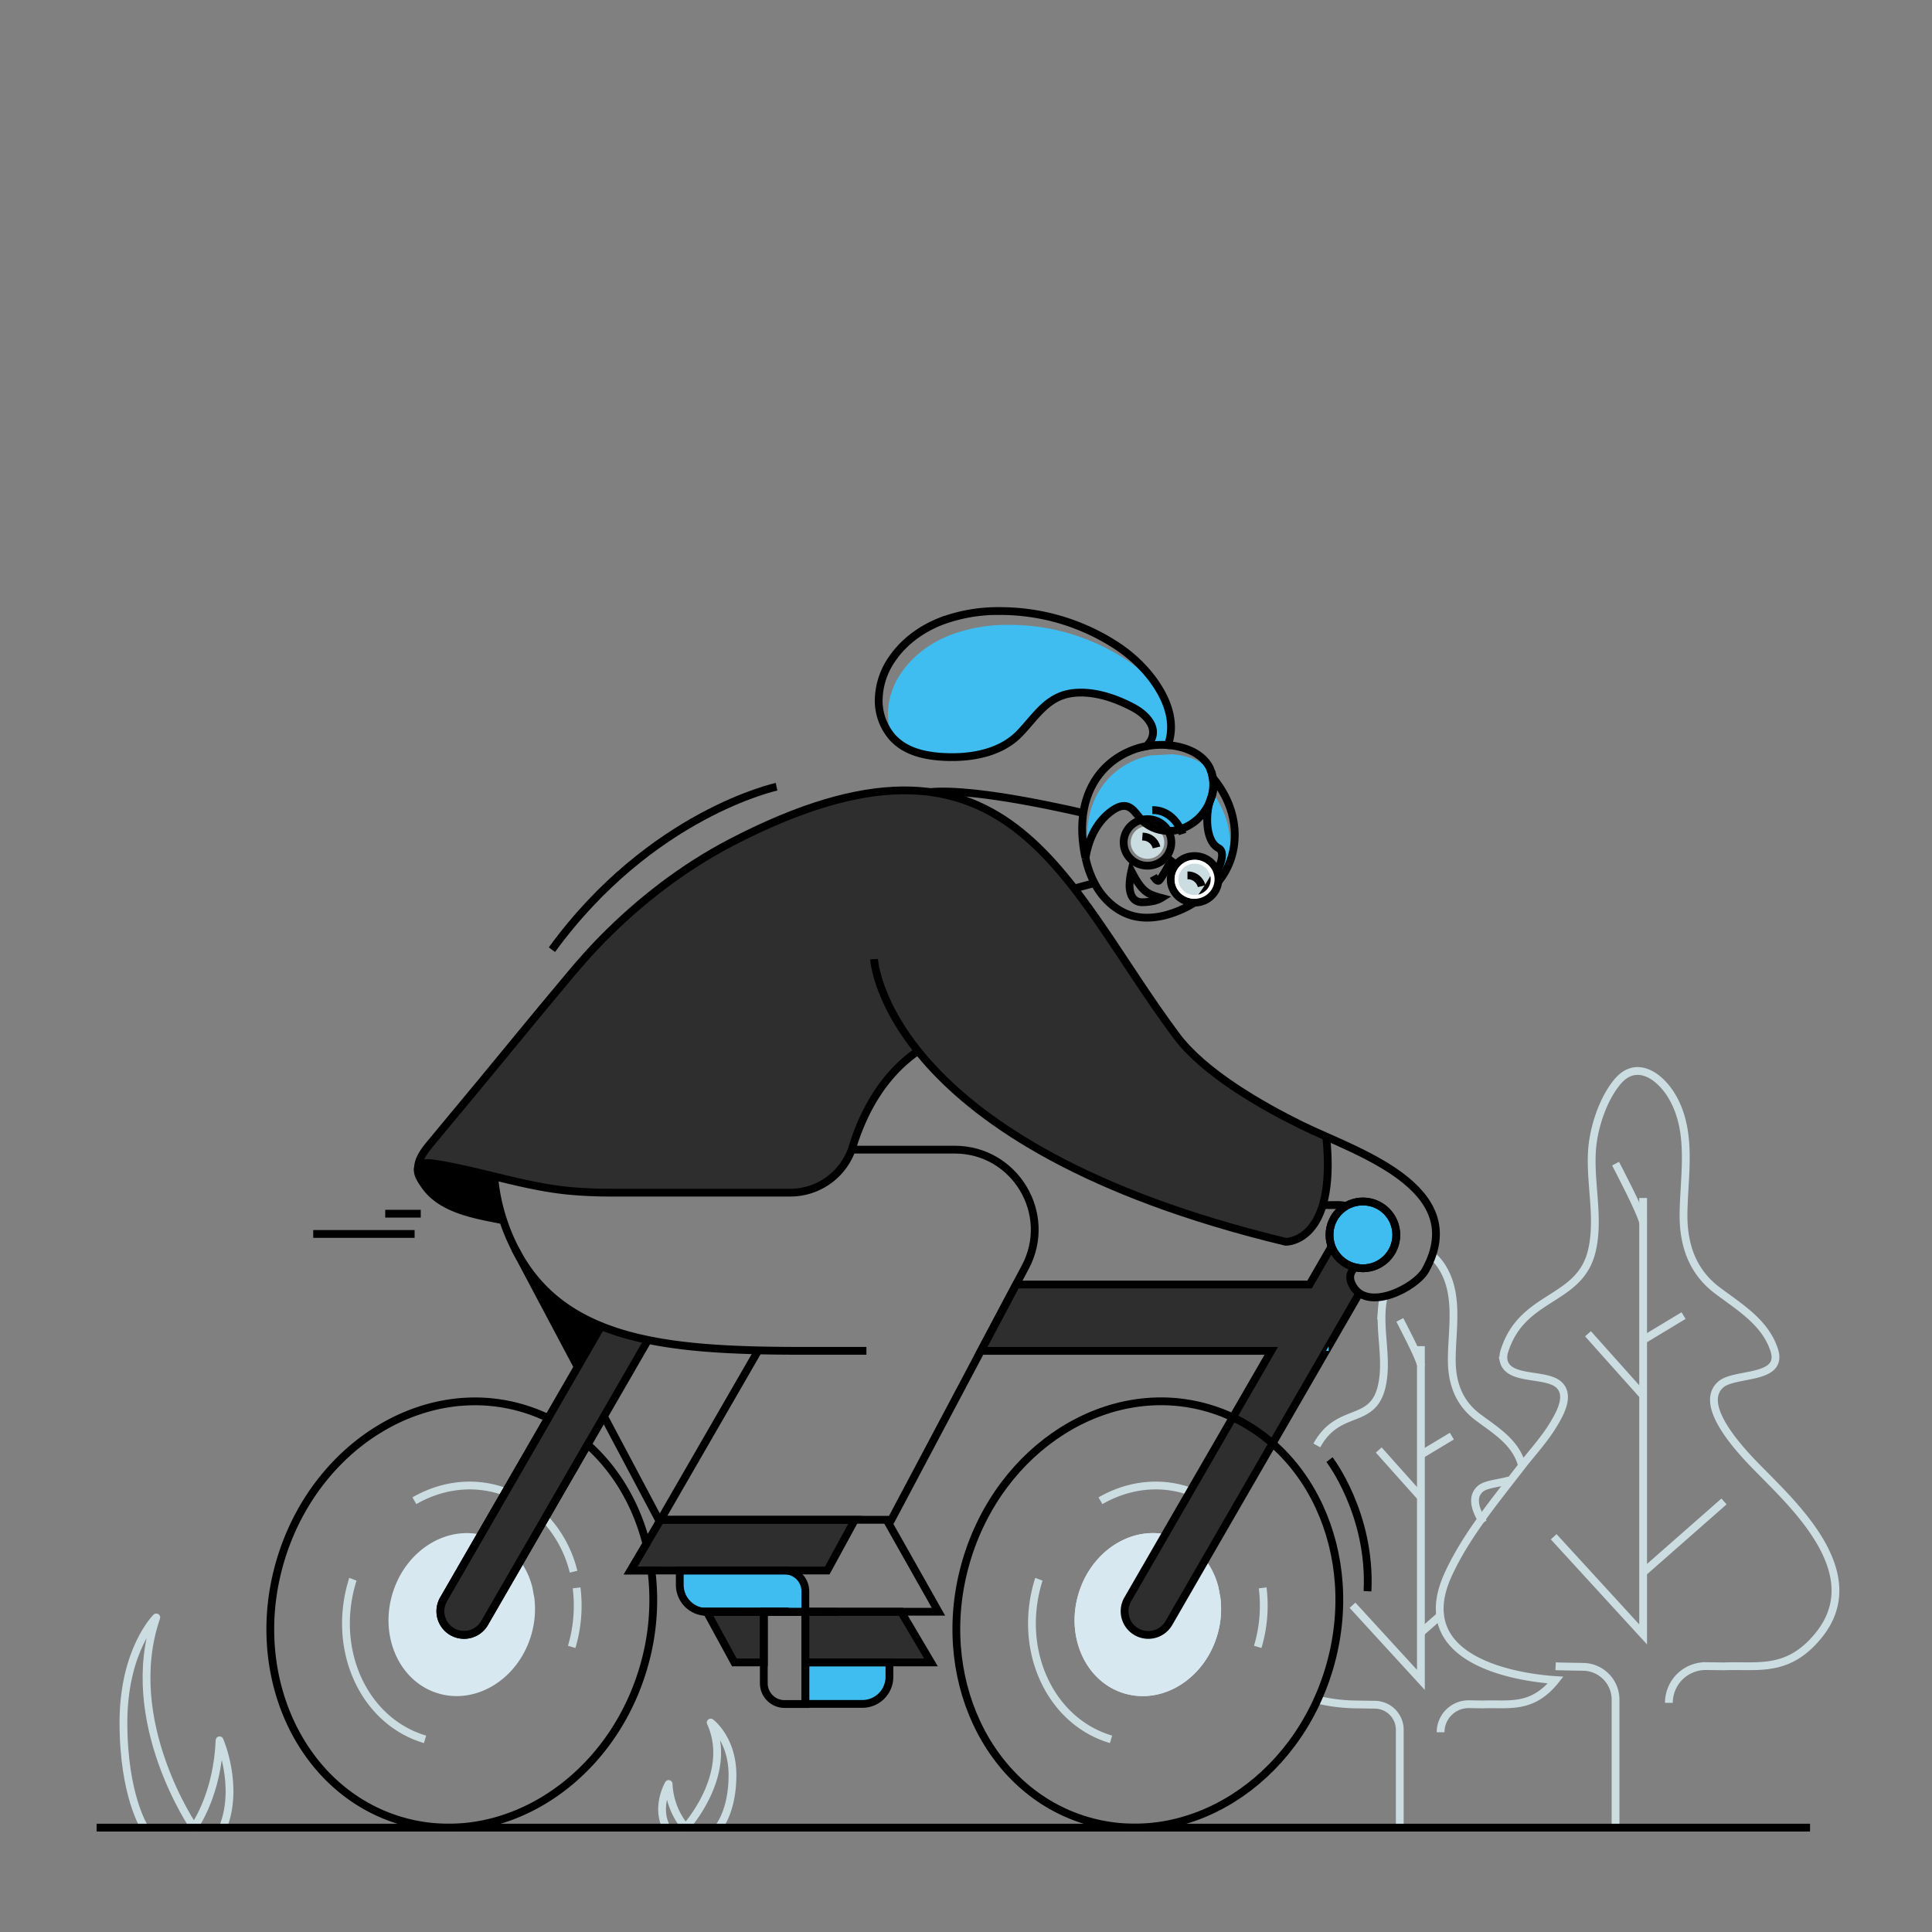 <svg id="Layer_2" data-name="Layer 2" xmlns="http://www.w3.org/2000/svg" viewBox="0 0 1000 1000"><rect x="0" y="0" width="1000" height="1000" fill="#808080" stroke="none"/><defs><style>.cls-1{fill:#ccdde2;}.cls-2,.cls-3,.cls-5,.cls-8,.cls-9{fill:none;}.cls-2,.cls-3{stroke:#ccdde2;}.cls-2,.cls-8{stroke-miterlimit:10;}.cls-2,.cls-3,.cls-8,.cls-9{stroke-width:4.03px;}.cls-3{stroke-linejoin:round;}.cls-4{fill:#d7e8f0;}.cls-6{fill:#2e2e2e;}.cls-7{fill:#3fbdf1;}.cls-8,.cls-9{stroke:#000;}.cls-9{stroke-linecap:square;stroke-linejoin:bevel;}.cls-10{fill:#fff;}</style></defs><ellipse class="cls-1" cx="593.94" cy="436.04" rx="8.68" ry="8.47"/><ellipse class="cls-1" cx="618.3" cy="455.14" rx="10.45" ry="10.2"/><polyline class="cls-2" points="804.18 795.42 850.48 845.97 850.48 620.09"/><line class="cls-2" x1="850.48" y1="813.94" x2="892.34" y2="777.15"/><line class="cls-2" x1="850.48" y1="722.31" x2="821.94" y2="690.36"/><line class="cls-2" x1="850.48" y1="693.56" x2="871.41" y2="680.95"/><path class="cls-2" d="M850.48,633.2c0-3.83-14.27-30.9-14.27-30.9"/><path class="cls-2" d="M805.18,862.44c1.38.07,2.17.09,2.17.09l12.12.22a17,17,0,0,1,16.74,17v64.38"/><polyline class="cls-2" points="700.05 830.87 735.46 869.53 735.46 696.78"/><line class="cls-2" x1="745.43" y1="836.27" x2="735.46" y2="845.03"/><line class="cls-2" x1="735.46" y1="774.96" x2="713.63" y2="750.52"/><line class="cls-2" x1="735.46" y1="752.97" x2="751.47" y2="743.33"/><path class="cls-2" d="M735.46,706.8c0-2.93-10.92-23.62-10.92-23.62"/><path class="cls-2" d="M767.73,788.1c-4.17-6.56-6.32-13.28-1.55-17.46,2.93-2.57,9.83-2.88,15.05-4.43"/><path class="cls-2" d="M741.28,649.89a26.24,26.24,0,0,1,5.65,6.8c8.3,14.16,4.55,31.5,4.51,47-.05,12,3.62,22.37,13.35,29.71,8.73,6.59,18.89,12.53,22.52,23.54a11.12,11.12,0,0,1,.45,1.89"/><path class="cls-2" d="M682,879.76a89.62,89.62,0,0,0,20.46,2.46l9.28.14a13,13,0,0,1,12.78,13v49.23"/><path class="cls-2" d="M681.6,748.15c11.14-20.34,28.62-10.3,33.49-30.19,3.15-13-.81-27,.14-40.17a47.37,47.37,0,0,1,1-6.75"/><path class="cls-2" d="M745.65,896.62a14.52,14.52,0,0,1,14.71-14.53l7.11.12c13.26-.55,25.24,2.72,37.4-12.23l.31-.39c-10.52-.66-56.17-5.12-59.75-33.32-1-7.66,1.35-15.38,4.58-22.25,9.3-19.79,23.85-37.26,37.13-54.49,5.87-7.62,12.49-14.62,17.4-23,3.15-5.33,8.1-14.36,2.39-19.72-6.73-6.31-26.26-1.93-28.65-12.53a10.81,10.81,0,0,1,.59-5.57c9.45-28.79,38.64-25,45-51,4.13-17-1.05-35.25.17-52.52.84-11.64,5.63-26.31,13.17-35.3,9.63-11.54,21.91-3.15,28.28,7.73,10.86,18.51,6,41.17,5.89,61.46,0,15.7,4.77,29.24,17.49,38.83,11.4,8.61,24.71,16.39,29.43,30.79,5.15,15.7-20.37,11.59-27.62,17.91-13.09,11.45,13.71,37.83,21.18,45.39,18.7,19,54.81,53.28,29.41,84.5-15.91,19.56-31.58,15.29-48.9,16l-9.32-.12a19,19,0,0,0-19.23,19"/><path class="cls-3" d="M74.82,946s-10.93-16.74-10.93-54.42,17-54.41,17-54.41C62.45,890.89,100.42,946,100.42,946c1.15-2.07,12.08-17.6,13.23-45.22,0,0,10.35,23.7,1.72,45.22"/><path class="cls-3" d="M371.87,946s7.26-8.37,7.26-27.21-11.27-27.21-11.27-27.21c12.22,26.88-13,54.42-13,54.42a37.87,37.87,0,0,1-8.78-22.61S339.23,935.22,345,946"/><path class="cls-4" d="M276.56,827a47.27,47.27,0,0,1-1.6,19.3c-6.64,22.55-28.12,36.08-48,30.24s-30.54-28.87-23.89-51.42,28.11-36.08,48-30.23a34.18,34.18,0,0,1,5.06,1.95l-20.71,35.87a4.7,4.7,0,0,0,8.13,4.7L263.94,802a39,39,0,0,1,11.62,19.64Z"/><path class="cls-4" d="M631.67,827a47.27,47.27,0,0,1-1.6,19.3c-6.64,22.55-28.12,36.08-48,30.24s-30.54-28.87-23.89-51.42,28.11-36.08,48-30.23a34.18,34.18,0,0,1,5.06,1.95l-20.71,35.87a4.7,4.7,0,0,0,8.13,4.7L619.05,802a39,39,0,0,1,11.62,19.64Z"/><path class="cls-2" d="M214.48,776.78c13.26-7.63,28.71-10.11,43.6-5.72a53.48,53.48,0,0,1,8,3.07L233.3,830.92a7.5,7.5,0,0,0-1,3.7,7.45,7.45,0,0,0,13.89,3.72l32.29-55.93a61.79,61.79,0,0,1,18.39,31.1"/><path class="cls-2" d="M220,900.28c-31.41-9.26-48.34-45.7-37.8-81.38a15,15,0,0,1,.48-1.48"/><path class="cls-2" d="M298.44,821.88a74.51,74.51,0,0,1-2.54,30.55"/><path class="cls-2" d="M569.59,776.78c13.26-7.63,28.71-10.11,43.6-5.72a53.48,53.48,0,0,1,8,3.07l-32.79,56.79a7.5,7.5,0,0,0-1,3.7,7.44,7.44,0,0,0,13.89,3.72l32.29-55.93"/><path class="cls-2" d="M575.07,900.28c-31.41-9.26-48.34-45.7-37.8-81.38a15,15,0,0,1,.48-1.48"/><path class="cls-2" d="M653.55,821.88A74.51,74.51,0,0,1,651,852.43"/><path class="cls-4" d="M631.67,827a47.27,47.27,0,0,1-1.6,19.3c-6.64,22.55-28.12,36.08-48,30.24s-30.54-28.87-23.89-51.42,28.11-36.08,48-30.23a34.18,34.18,0,0,1,5.06,1.95l-20.71,35.87a4.7,4.7,0,0,0,8.13,4.7L619.05,802a39,39,0,0,1,11.62,19.64Z"/><path d="M310.38,686.43l-12.19,21.11-31.89-60.1C276.51,666.64,291.46,678.8,310.38,686.43Z"/><line class="cls-5" x1="354.07" y1="812.89" x2="340.6" y2="787.46"/><path class="cls-6" d="M475.3,543.33c-.33.21-.66.45-1,.69a1.57,1.57,0,0,1-.17-.21Z"/><path class="cls-6" d="M334.59,693.56a136.56,136.56,0,0,1-24.21-7.13Z"/><path class="cls-6" d="M441.65,786.65l-14.31,26.24H325.57l8.16-13.81v0l6.87-11.59.47-.81Z"/><polygon class="cls-6" points="405.28 834.23 405.28 834.35 365.04 834.35 364.97 834.23 405.28 834.23"/><polygon class="cls-6" points="405.28 834.23 405.28 834.35 394.52 834.35 394.52 860.47 379.28 860.47 365.04 834.35 364.97 834.23 405.28 834.23"/><polygon class="cls-6" points="481.05 860.47 416.01 860.47 416.01 834.23 465.55 834.23 481.05 860.47"/><path class="cls-7" d="M459.54,860.47v7.47a14,14,0,0,1-14,14H416V860.47Z"/><path class="cls-7" d="M416,823.62v10.69h0l-10.71,0v0H365l.07.12a14,14,0,0,1-14-14v-7.44h54.26A10.73,10.73,0,0,1,416,823.62Z"/><polygon class="cls-6" points="416.01 834.31 416.01 834.33 405.28 834.31 394.52 834.28 364.97 834.23 405.28 834.23 405.28 834.26 415.99 834.31 416.01 834.31"/><polygon class="cls-6" points="430.51 834.35 394.52 834.35 394.52 834.23 405.28 834.26 415.99 834.31 416.01 834.31 430.51 834.35"/><polygon class="cls-6" points="686.88 696.81 686.88 699.19 685.5 699.19 686.88 696.81"/><path class="cls-6" d="M334.59,693.56l-22.83,39.55-8.42,14.59L250,840.1a12.27,12.27,0,1,1-21.25-12.28L282.9,734l15.29-26.47,12.19-21.11Z"/><path class="cls-6" d="M716.51,642.21a12.2,12.2,0,0,1-1.65,6.13l-3.67,6.4h0c-9.24,1.46-18.85,4.13-7.45,12.91l-16.83,29.16-1.38,2.38-27.69,48L604.15,840.1a12.28,12.28,0,0,1-21.26-12.28l54.36-94.16,19.92-34.47H506.88l18.2-34.34H677l16.63-28.79a12.27,12.27,0,0,1,22.9,6.15Z"/><path class="cls-6" d="M475.3,543.33c-.33.21-.66.45-1,.69a1.57,1.57,0,0,1-.17-.21Z"/><path d="M259.58,631.62c-14.19-2.86-32.42-5.51-41-18.69-1.22-1.84-2.75-4-3.08-6.25a4.45,4.45,0,0,1-.07-.79c-.14-4.41,5.13-4.13,8.51-3.6,8.07,1.24,16,3,23.95,4.89,2.36.55,4.7,1.12,7,1.69A97.9,97.9,0,0,0,259.58,631.62Z"/><path class="cls-6" d="M684.1,625.54c-6.35,17.13-19.23,17.2-19.44,17.2a606.62,606.62,0,0,1-72.32-21.94c-64.08-24.28-99-53-118-76.78a11.46,11.46,0,0,1,1-.69l-1.15.48a1.57,1.57,0,0,0,.17.21C456,556.66,446,575.74,440.58,593.34a25.9,25.9,0,0,1-1.17,3.2,1.22,1.22,0,0,1-.07.17l-1.12,2.36a.14.14,0,0,1-.05.09c-3.43,6.59-13.76,15.41-20.34,18.54l-120.23-.89-49.71-9.63C240,605.29,232,603.53,224,602.29c-3.39-.53-8.66-.81-8.52,3.6h0c0-5.75,3-9.68,6.46-13.86q5.55-6.72,11.12-13.42c20.77-24.79,41-50,61.86-74.7,5.13-6.09,10.36-12.05,15.94-17.7,19.53-19.85,42.12-37.28,66.87-50.16,43.65-22.66,76.61-29.62,103-26.07h0l.86.12c60,8.56,85.89,71.55,126.67,126.12,9.78,13.07,26.72,25.12,43.29,34.78,0,0,0,0,0,0a0,0,0,0,1,0,0l35,17.61a.75.75,0,0,0,0,.21C687.65,604.65,687,617.65,684.1,625.54Z"/><path class="cls-6" d="M475.3,543.33c-.33.21-.66.45-1,.69a1.57,1.57,0,0,1-.17-.21Z"/><line class="cls-8" x1="50" y1="945.98" x2="936.88" y2="945.98"/><path class="cls-8" d="M440.93,595.05h53.19c31.21,0,51.2,33.22,36.58,60.79l-69.34,130.8H341.91L392.48,699"/><polyline class="cls-8" points="458.89 786.65 485.75 834.23 466.38 834.23 416.84 834.23"/><line class="cls-8" x1="299.02" y1="707.54" x2="266.51" y2="646.27"/><line class="cls-8" x1="341.43" y1="787.46" x2="312.59" y2="733.11"/><path class="cls-8" d="M452.42,496.46s5,96.19,213.07,146.29c0,0,26.6.75,21-54.1"/><path class="cls-8" d="M448.45,699.19H415.84c-72.34,0-127.14-5-151-56.45a99,99,0,0,1-4.39-11.12,97.9,97.9,0,0,1-4.65-22.75"/><polygon class="cls-8" points="442.48 786.65 428.17 812.89 326.4 812.89 334.56 799.08 341.43 787.46 341.91 786.65 442.48 786.65"/><polygon class="cls-8" points="406.11 834.23 406.11 834.35 365.88 834.35 365.8 834.23 406.11 834.23"/><polygon class="cls-8" points="406.11 834.23 406.11 834.35 395.36 834.35 395.36 860.47 380.11 860.47 365.88 834.35 365.8 834.23 406.11 834.23"/><polygon class="cls-8" points="481.88 860.47 416.84 860.47 416.84 834.23 466.38 834.23 481.88 860.47"/><path class="cls-8" d="M460.37,860.47v7.47a14,14,0,0,1-14,14H416.84V860.47Z"/><path class="cls-8" d="M406.11,812.89h0a10.72,10.72,0,0,1,10.73,10.73V882H406.09a10.74,10.74,0,0,1-10.74-10.73V834.35h10.76"/><path class="cls-8" d="M406.11,812.89H351.85v7.44a14,14,0,0,0,14,14l-.08-.12,51,.1"/><polygon class="cls-8" points="431.36 834.34 433.74 834.35 395.36 834.35 395.36 834.23 431.36 834.34"/><path class="cls-8" d="M717.22,640.52v0a12.13,12.13,0,0,0-6-8.92,12.27,12.27,0,0,0-16.77,4.48l-16.62,28.79H525.94l-18.23,34.34H658L583.73,827.82A12.27,12.27,0,1,0,605,840.1l81.35-140.91,1.38-2.38,15.89-27.5"/><polygon class="cls-7" points="687.72 699.19 686.33 699.19 687.72 696.81 687.72 699.19"/><path class="cls-8" d="M335.42,693.56,304.17,747.7l-53.35,92.4a12.27,12.27,0,1,1-21.25-12.28L283.73,734l27.48-47.58"/><path class="cls-8" d="M333,863.36c-17.37,58.95-73.54,94.35-125.43,79.06S127.68,866.93,145.07,808,218.6,713.6,270.5,728.91a89.19,89.19,0,0,1,13.23,5.1l-54.16,93.81a12.27,12.27,0,1,0,21.25,12.28l53.35-92.4c14.74,13.15,25.26,31.11,30.39,51.38l-8.16,13.81h10.78A123.24,123.24,0,0,1,333,863.36Z"/><ellipse class="cls-8" cx="594.13" cy="835.66" rx="111.3" ry="97.96" transform="translate(-375.41 1169.31) rotate(-73.58)"/><path class="cls-8" d="M216.25,605.88c-.05-5.74,3-9.67,6.44-13.86l11.13-13.42c20.76-24.78,41.05-50,61.87-74.71,5.11-6.06,10.35-12,15.92-17.68,19.55-19.85,42.12-37.29,66.88-50.16C522.38,361.3,550.22,457.51,609,536.22c14.17,18.94,43.36,35.73,64.71,46.25,27.14,13.38,88,31.84,64.09,75-4.91,8.83-29.71,21.8-37.56,8.15-7.35-12.76,17-13.78,17-25.08,0-8.68-6-12.21-13-14.12-12.54-3.43-6.45-2.57-19.3-2.66"/><path class="cls-8" d="M260.41,631.62c-14.19-2.86-32.41-5.51-41-18.69-1.22-1.84-2.74-4-3.08-6.25-.81-5.23,4.87-4.94,8.45-4.39,23.77,3.62,46.6,12,70.55,14.14,6.67.6,13.4.88,20.1.88h93.78a33.78,33.78,0,0,0,32.2-24c5.56-17.91,15.81-37.37,34.73-50"/><line class="cls-8" x1="566.79" y1="456.97" x2="556.06" y2="459.89"/><path class="cls-8" d="M560.76,420.78c-.94,0-54.28-13.15-79.27-10.81"/><path class="cls-7" d="M628.18,461.16a38.54,38.54,0,0,1-2.86,3.18.44.44,0,0,1-.17.16c-1.74,1.77-1.28,1.05-3.38,2.58a.18.18,0,0,1-.1.09s0,0,0,0a1.66,1.66,0,0,1-.38.31h0a97.93,97.93,0,0,0,7-13.18c3.48-6.25,6.23-13.29,2.39-15.34-6.51-3.46-6.73-16.36-4.65-23.47,0,0,0,0,0-.05a15.2,15.2,0,0,1,.88-2.36s0-.07,0-.09a10.5,10.5,0,0,0,.83-2.56C639.78,427.13,639.51,447.28,628.18,461.16Z"/><path class="cls-8" d="M627.64,402.43c14.51,17.27,15,39.18,2.93,54a40.43,40.43,0,0,1-2.86,3.18.52.52,0,0,1-.17.16,45.56,45.56,0,0,1-5.77,5,.19.19,0,0,1-.1.1s0,0,0,0a2,2,0,0,1-.38.31h0c-1,.74-2.05,1.43-3.15,2.1-1.45.9-3,1.76-4.6,2.55-8.68,4.27-18.77,6.75-28,4-7.6-2.29-13.9-8-18-14.86a49.55,49.55,0,0,1-5.6-14.67"/><path class="cls-7" d="M626.92,413s0,.07,0,.09c-.26.81-.55,1.6-.88,2.36,0,0,0,0,0,.05a24.85,24.85,0,0,1-14.91,13.67c-.24.09-.5.16-.76.24a20.54,20.54,0,0,1-5.63.69c-.79,0-1.58-.07-2.36-.17a19.81,19.81,0,0,1-9.69-4,15.23,15.23,0,0,1-1.74-1.58,4,4,0,0,1-.45-.47c-2.29-2.53-4.18-5.94-7.54-6.61-2.36-.45-4.74.67-6.75,2-7,4.7-11.3,12.17-13.33,20.32-1.57-16.88,3.6-33.46,18.58-43A41.32,41.32,0,0,1,595.72,391l11.14-.6a40.57,40.57,0,0,1,5.56.84c5.68,1.26,11.33,4,14.74,8.66a17.13,17.13,0,0,1,.81,4.58c0,.11,0,.26,0,.4A22.92,22.92,0,0,1,626.92,413Z"/><path class="cls-9" d="M604.48,385.65a40.2,40.2,0,0,1,5.55.84c6.09,1.36,12.12,4.39,15.41,9.66a14.7,14.7,0,0,1,1.1,2.12.1.1,0,0,0,0,.05c0,.05.05.14.1.26a11.9,11.9,0,0,1,.5,1.34,17.13,17.13,0,0,1,.81,4.58c0,.11,0,.26,0,.4a22.92,22.92,0,0,1-1.1,8.09s0,.07,0,.09c-.26.81-.55,1.6-.88,2.36,0,0,0,0,0,.05a24.85,24.85,0,0,1-14.91,13.67c-.24.09-.5.16-.76.24a20.54,20.54,0,0,1-5.63.69c-.79,0-1.58-.07-2.36-.17a19.81,19.81,0,0,1-9.69-4,15.23,15.23,0,0,1-1.74-1.58,4,4,0,0,1-.45-.47c-2.29-2.53-4.18-5.94-7.54-6.61-2.36-.45-4.74.67-6.75,2-7,4.7-11.3,12.17-13.33,20.32a35.73,35.73,0,0,0-.93,4.58,65.14,65.14,0,0,1-1.34-8c-2-17.37,3.08-34.59,18.46-44.34a41.44,41.44,0,0,1,14.34-5.63"/><path class="cls-7" d="M604.48,385.65c-1-.07-2-.12-2.91-.12-.24-3.12-3.18.15-5.92-2.26,3.25-7.95-4.53-14.6-9.2-17.08-9.28-4.91-20.23-8.63-30.87-7.49-13.5,1.48-19.29,12.09-27.9,21-9.66,10-24.74,12.73-38.64,12.11-8.78-.4-18-2.12-24.69-7.82-.69-.59-1.33-1.22-2-1.86a29.77,29.77,0,0,1-2.77-12.09,38.24,38.24,0,0,1,7.3-22.33c6-8.58,14.88-15,24.64-18.86a83.13,83.13,0,0,1,30.81-5.42,110.08,110.08,0,0,1,62,19,74.63,74.63,0,0,1,16.29,15.34s0,.07.07.09C605.72,366.72,607.89,376.47,604.48,385.65Z"/><line class="cls-5" x1="625.27" y1="407.21" x2="625.25" y2="407.19"/><path class="cls-7" d="M624.15,403s0,0,0,0a32.19,32.19,0,0,1,1.07,4.1l0,0Z"/><path class="cls-8" d="M626.54,398.27a.1.1,0,0,0,0,.05A29,29,0,0,1,628,404.9a18.19,18.19,0,0,1-.27,5.53,10.36,10.36,0,0,1-.83,2.56s0,.07,0,.09a15.2,15.2,0,0,0-.88,2.36s0,0,0,.05c-2.08,7.11-1.86,20,4.65,23.47,3.84,2.05,1.09,9.09-2.39,15.34a107.89,107.89,0,0,1-7,10.8h0"/><path class="cls-8" d="M604.48,385.65c-1-.07-2-.12-2.91-.12a42.05,42.05,0,0,0-8.23.72c3.15-3.1,3.93-6.27,3.24-9.21-1.05-4.43-5.46-8.37-10.13-10.85-9.28-4.91-20.23-8.63-30.87-7.49-13.5,1.48-19.29,12.09-27.9,21-9.66,10-24.74,12.73-38.64,12.11-8.78-.4-18-2.12-24.69-7.82-.69-.59-1.33-1.22-2-1.86a28.88,28.88,0,0,1-7.54-19.25,38.21,38.21,0,0,1,7.3-22.32c6-8.59,14.88-15,24.64-18.87a83.33,83.33,0,0,1,30.81-5.41,110.07,110.07,0,0,1,62,19c8,5.49,16,13.5,21.06,22.5,0,0,0,.07.07.09C605.72,366.72,607.89,376.47,604.48,385.65Z"/><path class="cls-8" d="M606.12,445.59s-5,9.29-6.18,10.18-3-2.38-3-2.38"/><path class="cls-8" d="M601.15,464.77c-2.8,1.73-6.44,2.11-9.65,2.22-5.15.17-6.83-4.14-6.85-8.72a36.62,36.62,0,0,1,.94-7.35c1.75,3.31,3.55,6.66,6.17,9.34S597.54,463.79,601.15,464.77Z"/><path class="cls-8" d="M612.12,431.66s-4-12.57-15.73-12.35"/><ellipse class="cls-8" cx="593.94" cy="436.04" rx="12.34" ry="12.05"/><ellipse class="cls-8" cx="618.3" cy="455.14" rx="12.34" ry="12.05"/><path class="cls-10" d="M618.31,447h0a8.44,8.44,0,0,1,5.25,1.81,8,8,0,0,1,1.28,11.38,8.53,8.53,0,0,1-11.8,1.25,8,8,0,0,1-1.28-11.39,8.43,8.43,0,0,1,6.55-3.05m0-2a10.43,10.43,0,0,0-8.1,3.79A10,10,0,0,0,611.8,463a10.54,10.54,0,0,0,14.59-1.55,10,10,0,0,0-1.59-14.25,10.49,10.49,0,0,0-6.49-2.23Z"/><line class="cls-8" x1="603.56" y1="443.58" x2="608.68" y2="447.6"/><path class="cls-8" d="M591.3,433l.69.05a7.36,7.36,0,0,1,6.62,5.6h0"/><path class="cls-8" d="M614.64,453.1l.7,0a7.37,7.37,0,0,1,6.62,5.6h0"/><circle class="cls-7" cx="705.44" cy="639.17" r="17.29"/><circle class="cls-8" cx="705.44" cy="639.17" r="17.29"/><circle class="cls-8" cx="705.44" cy="639.17" r="17.29"/><path class="cls-8" d="M401.94,407.21s-65,14-116.27,84.34"/><path class="cls-8" d="M688.14,755.5s21.66,28.12,19.68,68.12"/><line class="cls-8" x1="214.6" y1="638.69" x2="162.13" y2="638.69"/><line class="cls-8" x1="199.39" y1="628.21" x2="217.78" y2="628.21"/></svg>